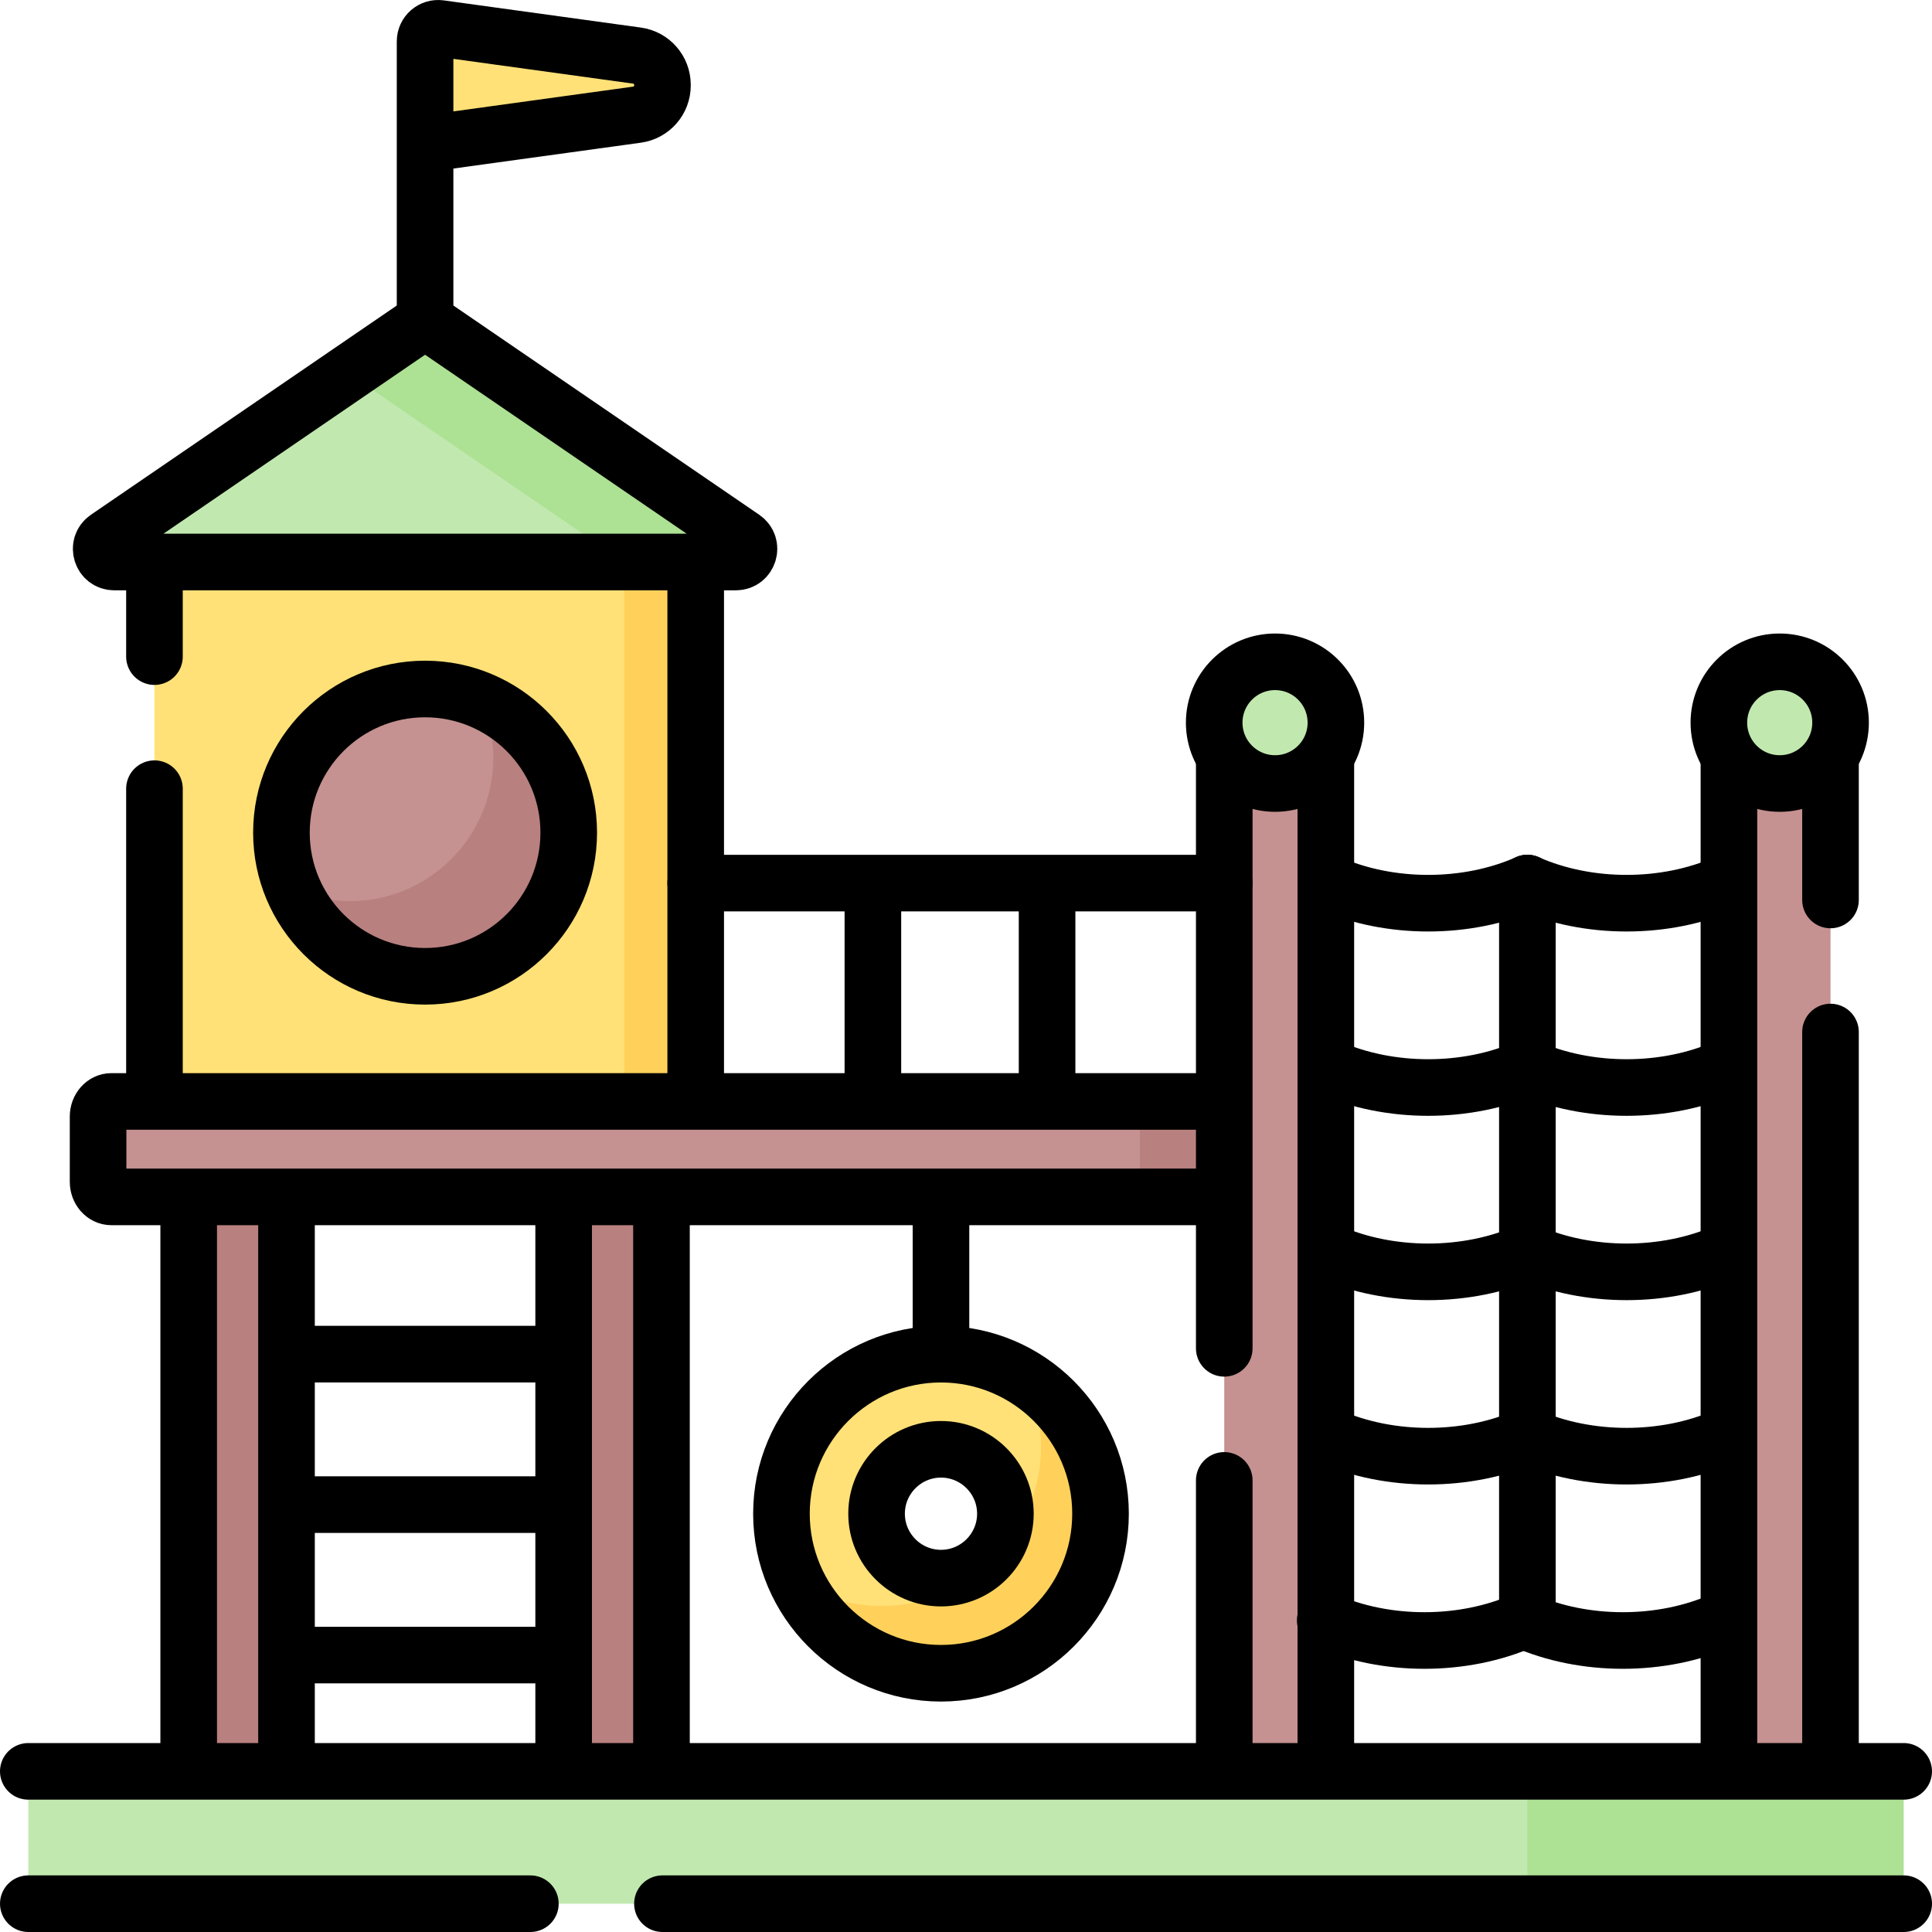 <?xml version="1.0" encoding="UTF-8"?>
<svg xmlns="http://www.w3.org/2000/svg" xmlns:xlink="http://www.w3.org/1999/xlink" version="1.1" id="Capa_1" x="0px" y="0px" viewBox="0 0 512.003 512.003" style="enable-background:new 0 0 512.003 512.003;" xml:space="preserve" width="512" height="512">
<g>
	<g>
		<path style="fill:#FFE177;" d="M116.594,5.747l52.222,8.059c3.863,0.596,6.74,4.291,6.74,8.655v0.209&#10;&#9;&#9;&#9;c0,4.364-2.877,8.059-6.74,8.655l-51.619,7.966c-2.404,0.371-4.546-1.719-4.546-4.435V9.594&#10;&#9;&#9;&#9;C112.651,7.239,114.51,5.426,116.594,5.747z"/>
		<rect x="40.931" y="145.324" style="fill:#FFE177;" width="140.517" height="150.675"/>
		<rect x="165.415" y="143.297" style="fill:#FFD15B;" width="18.956" height="154.241"/>
		<path style="fill:#C1E9AF;" d="M189.016,146.942l-13.459,2H30.286c-3.411,0-4.775-4.407-1.959-6.333l68.986-47.193l13.379-7.153&#10;&#9;&#9;&#9;c1.181-0.808,2.737-0.808,3.918,0l76.365,52.346C193.791,142.535,192.428,146.942,189.016,146.942z"/>
		<path style="fill:#C59191;" d="M148.77,220.661c0,21.025-15.094,35.824-36.119,35.824c-12.912,0-22.804-5.556-29.688-15.387&#10;&#9;&#9;&#9;c-1.485-2.121-4.279-3.028-5.312-5.436c-1.975-4.603-3.069-9.674-3.069-15.001c0-21.025,17.044-38.069,38.069-38.069&#10;&#9;&#9;&#9;c5.256,0,10.264,1.065,14.818,2.992c1.708,0.722,2.279,1.883,3.849,2.837C142.307,195.098,148.77,206.864,148.77,220.661z"/>
		<path style="fill:#B98080;" d="M150.739,220.757c0,21.03-17.05,38.07-38.07,38.07c-15.7,0-29.198-9.595-35.018-23.165&#10;&#9;&#9;&#9;c4.6,1.98,9.698,3.165,15.018,3.165c21.02,0,38.07-17.04,38.07-38.07c0-5.33-1.273-10.478-3.253-15.078&#10;&#9;&#9;&#9;C141.046,191.5,150.739,205.057,150.739,220.757z"/>
		<rect x="50.004" y="297.538" style="fill:#B98080;" width="25.922" height="180.173"/>
		<rect x="149.375" y="297.538" style="fill:#B98080;" width="25.922" height="180.173"/>
		<path style="fill:#C59191;" d="M331.369,315.192l-29.309,2H29.529c-1.952,0-3.535-1.791-3.535-4v-17.298c0-2.209,1.583-4,3.535-4&#10;&#9;&#9;&#9;H302.06l29.309,2c1.952,0,3.535,1.791,3.535,4v13.298C334.904,313.402,333.321,315.192,331.369,315.192z"/>
		<path style="fill:#B98080;" d="M333.369,291.894H302.06v25.299h31.309c1.952,0,3.535-1.791,3.535-4v-17.299&#10;&#9;&#9;&#9;C336.904,293.685,335.321,291.894,333.369,291.894z"/>
		<rect x="324.443" y="191.514" style="fill:#C59191;" width="26.922" height="283.1"/>
		<rect x="458.185" y="191.514" style="fill:#C59191;" width="26.922" height="283.1"/>
		<path style="fill:#FFE177;" d="M209.153,401.151c0-23.314,18.968-42.281,42.281-42.281c7.075,0,13.747,1.751,19.613,4.836&#10;&#9;&#9;&#9;c2.587,1.36,2.84,3.772,5.077,5.618c9.407,7.761,14.71,18.708,14.71,31.828c0,23.314-16.086,40.656-39.4,40.656&#10;&#9;&#9;&#9;c-13.323,0-23.877-5.824-31.632-15.484c-1.697-2.114-4.541-3.142-5.813-5.56C210.905,414.898,209.153,408.226,209.153,401.151z&#10;&#9;&#9;&#9; M234.365,401.151c0,9.412,7.657,17.069,17.069,17.069s17.069-7.657,17.069-17.069c0-9.412-7.657-17.069-17.069-17.069&#10;&#9;&#9;&#9;S234.365,391.739,234.365,401.151z"/>
		<g>
			<path style="fill:#FFD15B;" d="M271.047,363.706c3.085,5.866,4.838,12.54,4.838,19.615c0,11.409-4.55,21.77-11.922,29.384&#10;&#9;&#9;&#9;&#9;c-0.312,0.338-0.637,0.663-0.976,0.976c-7.614,7.371-17.975,11.922-29.384,11.922c-7.075,0-13.749-1.753-19.615-4.838&#10;&#9;&#9;&#9;&#9;c7.081,13.464,21.207,22.669,37.445,22.669c23.314,0,42.281-18.967,42.281-42.281&#10;&#9;&#9;&#9;&#9;C293.716,384.912,284.511,370.787,271.047,363.706z"/>
		</g>
		<circle style="fill:#C1E9AF;" cx="337.904" cy="191.514" r="16.126"/>
		<circle style="fill:#C1E9AF;" cx="471.646" cy="191.514" r="16.126"/>
		<path style="fill:#C1E9AF;" d="M11.5,469.429h393.278l93.722,2c2.209,0,4,1.791,4,4v23.072c0,2.209-1.791,4-4,4l-93.722,2H11.5&#10;&#9;&#9;&#9;c-2.209,0-4-1.791-4-4v-27.072C7.5,471.22,9.291,469.429,11.5,469.429z"/>
		<path style="fill:#ADE194;" d="M165.415,148.942h29.601c3.411,0,4.775-4.407,1.959-6.333L114.61,86.263&#10;&#9;&#9;&#9;c-1.181-0.808-2.737-0.808-3.918,0l-18.45,12.622L165.415,148.942z"/>
		<path style="fill:#ADE194;" d="M500.5,469.429h-95.722v35.072H500.5c2.209,0,4-1.791,4-4v-27.072&#10;&#9;&#9;&#9;C504.5,471.22,502.709,469.429,500.5,469.429z"/>
	</g>
	<g>
		
			<line style="fill:none;stroke:#000000;stroke-width:15;stroke-linecap:round;stroke-linejoin:round;stroke-miterlimit:10;" x1="140.553" y1="504.501" x2="7.503" y2="504.501"/>
		
			<line style="fill:none;stroke:#000000;stroke-width:15;stroke-linecap:round;stroke-linejoin:round;stroke-miterlimit:10;" x1="504.503" y1="504.501" x2="175.553" y2="504.501"/>
		
			<line style="fill:none;stroke:#000000;stroke-width:15;stroke-linecap:round;stroke-linejoin:round;stroke-miterlimit:10;" x1="504.5" y1="469.429" x2="7.5" y2="469.429"/>
		
			<line style="fill:none;stroke:#000000;stroke-width:15;stroke-linecap:round;stroke-linejoin:round;stroke-miterlimit:10;" x1="231.325" y1="235.098" x2="231.325" y2="290.356"/>
		
			<line style="fill:none;stroke:#000000;stroke-width:15;stroke-linecap:round;stroke-linejoin:round;stroke-miterlimit:10;" x1="249.37" y1="318.227" x2="249.37" y2="357.324"/>
		
			<line style="fill:none;stroke:#000000;stroke-width:15;stroke-linecap:round;stroke-linejoin:round;stroke-miterlimit:10;" x1="40.933" y1="174.011" x2="40.933" y2="150.421"/>
		
			<line style="fill:none;stroke:#000000;stroke-width:15;stroke-linecap:round;stroke-linejoin:round;stroke-miterlimit:10;" x1="40.933" y1="291.031" x2="40.933" y2="209.011"/>
		
			<line style="fill:none;stroke:#000000;stroke-width:15;stroke-linecap:round;stroke-linejoin:round;stroke-miterlimit:10;" x1="184.371" y1="151.259" x2="184.371" y2="290.872"/>
		<path style="fill:none;stroke:#000000;stroke-width:15;stroke-linecap:round;stroke-linejoin:round;stroke-miterlimit:10;" d="&#10;&#9;&#9;&#9;M195.016,148.942H30.286c-3.411,0-4.775-4.407-1.959-6.333l82.365-56.346c1.181-0.808,2.737-0.808,3.918,0l82.365,56.346&#10;&#9;&#9;&#9;C199.791,144.535,198.428,148.942,195.016,148.942z"/>
		<path style="fill:none;stroke:#000000;stroke-width:15;stroke-linecap:round;stroke-linejoin:round;stroke-miterlimit:10;" d="&#10;&#9;&#9;&#9;M112.651,84.757V10.971c0-2.105,1.859-3.725,3.944-3.437l52.222,7.201c3.863,0.533,6.74,3.834,6.74,7.733v0.186&#10;&#9;&#9;&#9;c0,3.899-2.877,7.201-6.74,7.733l-53.58,7.388"/>
		
			<circle style="fill:none;stroke:#000000;stroke-width:15;stroke-linecap:round;stroke-linejoin:round;stroke-miterlimit:10;" cx="112.651" cy="220.661" r="38.069"/>
		
			<line style="fill:none;stroke:#000000;stroke-width:15;stroke-linecap:round;stroke-linejoin:round;stroke-miterlimit:10;" x1="50.004" y1="468.034" x2="50.004" y2="318.485"/>
		
			<line style="fill:none;stroke:#000000;stroke-width:15;stroke-linecap:round;stroke-linejoin:round;stroke-miterlimit:10;" x1="75.927" y1="318.227" x2="75.927" y2="468.034"/>
		
			<line style="fill:none;stroke:#000000;stroke-width:15;stroke-linecap:round;stroke-linejoin:round;stroke-miterlimit:10;" x1="149.375" y1="468.034" x2="149.375" y2="318.227"/>
		
			<line style="fill:none;stroke:#000000;stroke-width:15;stroke-linecap:round;stroke-linejoin:round;stroke-miterlimit:10;" x1="175.298" y1="318.485" x2="175.298" y2="468.034"/>
		
			<line style="fill:none;stroke:#000000;stroke-width:15;stroke-linecap:round;stroke-linejoin:round;stroke-miterlimit:10;" x1="76.769" y1="358.864" x2="148.533" y2="358.864"/>
		
			<line style="fill:none;stroke:#000000;stroke-width:15;stroke-linecap:round;stroke-linejoin:round;stroke-miterlimit:10;" x1="184.371" y1="234.033" x2="324.443" y2="234.033"/>
		
			<line style="fill:none;stroke:#000000;stroke-width:15;stroke-linecap:round;stroke-linejoin:round;stroke-miterlimit:10;" x1="277.488" y1="235.098" x2="277.488" y2="290.356"/>
		
			<line style="fill:none;stroke:#000000;stroke-width:15;stroke-linecap:round;stroke-linejoin:round;stroke-miterlimit:10;" x1="76.769" y1="398.74" x2="148.533" y2="398.74"/>
		
			<line style="fill:none;stroke:#000000;stroke-width:15;stroke-linecap:round;stroke-linejoin:round;stroke-miterlimit:10;" x1="76.769" y1="438.616" x2="148.533" y2="438.616"/>
		<path style="fill:none;stroke:#000000;stroke-width:15;stroke-linecap:round;stroke-linejoin:round;stroke-miterlimit:10;" d="&#10;&#9;&#9;&#9;M322.705,317.192H29.529c-1.952,0-3.535-1.791-3.535-4v-17.298c0-2.209,1.583-4,3.535-4h293.177"/>
		
			<line style="fill:none;stroke:#000000;stroke-width:15;stroke-linecap:round;stroke-linejoin:round;stroke-miterlimit:10;" x1="351.365" y1="201.517" x2="351.365" y2="468.034"/>
		
			<polyline style="fill:none;stroke:#000000;stroke-width:15;stroke-linecap:round;stroke-linejoin:round;stroke-miterlimit:10;" points="&#10;&#9;&#9;&#9;324.443,201.515 324.443,234.031 324.443,357.321 &#9;&#9;"/>
		
			<line style="fill:none;stroke:#000000;stroke-width:15;stroke-linecap:round;stroke-linejoin:round;stroke-miterlimit:10;" x1="324.443" y1="468.031" x2="324.443" y2="392.321"/>
		
			<line style="fill:none;stroke:#000000;stroke-width:15;stroke-linecap:round;stroke-linejoin:round;stroke-miterlimit:10;" x1="458.185" y1="467.743" x2="458.185" y2="201.329"/>
		
			<line style="fill:none;stroke:#000000;stroke-width:15;stroke-linecap:round;stroke-linejoin:round;stroke-miterlimit:10;" x1="485.103" y1="467.741" x2="485.103" y2="273.501"/>
		
			<line style="fill:none;stroke:#000000;stroke-width:15;stroke-linecap:round;stroke-linejoin:round;stroke-miterlimit:10;" x1="485.103" y1="238.501" x2="485.103" y2="201.324"/>
		<path style="fill:none;stroke:#000000;stroke-width:15;stroke-linecap:round;stroke-linejoin:round;stroke-miterlimit:10;" d="&#10;&#9;&#9;&#9;M249.373,358.871c-23.32,0-42.28,18.97-42.28,42.28c0,23.31,18.96,42.28,42.28,42.28c23.31,0,42.28-18.97,42.28-42.28&#10;&#9;&#9;&#9;C291.653,377.841,272.683,358.871,249.373,358.871z M249.373,418.221c-9.41,0-17.07-7.66-17.07-17.07&#10;&#9;&#9;&#9;c0-9.41,7.66-17.07,17.07-17.07c9.41,0,17.07,7.66,17.07,17.07C266.443,410.561,258.783,418.221,249.373,418.221z"/>
		<path style="fill:none;stroke:#000000;stroke-width:15;stroke-linecap:round;stroke-linejoin:round;stroke-miterlimit:10;" d="&#10;&#9;&#9;&#9;M352.199,234.033c16.022,7.098,36.554,7.098,52.576,0"/>
		<path style="fill:none;stroke:#000000;stroke-width:15;stroke-linecap:round;stroke-linejoin:round;stroke-miterlimit:10;" d="&#10;&#9;&#9;&#9;M404.775,234.033c16.022,7.098,36.554,7.098,52.576,0"/>
		<path style="fill:none;stroke:#000000;stroke-width:15;stroke-linecap:round;stroke-linejoin:round;stroke-miterlimit:10;" d="&#10;&#9;&#9;&#9;M352.199,282.882c16.022,7.098,36.554,7.098,52.576,0"/>
		<path style="fill:none;stroke:#000000;stroke-width:15;stroke-linecap:round;stroke-linejoin:round;stroke-miterlimit:10;" d="&#10;&#9;&#9;&#9;M404.775,282.882c16.022,7.098,36.554,7.098,52.576,0"/>
		<path style="fill:none;stroke:#000000;stroke-width:15;stroke-linecap:round;stroke-linejoin:round;stroke-miterlimit:10;" d="&#10;&#9;&#9;&#9;M352.199,331.731c16.022,7.098,36.554,7.098,52.576,0"/>
		<path style="fill:none;stroke:#000000;stroke-width:15;stroke-linecap:round;stroke-linejoin:round;stroke-miterlimit:10;" d="&#10;&#9;&#9;&#9;M404.775,331.731c16.022,7.098,36.554,7.098,52.576,0"/>
		<path style="fill:none;stroke:#000000;stroke-width:15;stroke-linecap:round;stroke-linejoin:round;stroke-miterlimit:10;" d="&#10;&#9;&#9;&#9;M352.199,380.58c16.022,7.098,36.554,7.098,52.576,0"/>
		<path style="fill:none;stroke:#000000;stroke-width:15;stroke-linecap:round;stroke-linejoin:round;stroke-miterlimit:10;" d="&#10;&#9;&#9;&#9;M404.775,380.58c16.022,7.098,36.554,7.098,52.576,0"/>
		<path style="fill:none;stroke:#000000;stroke-width:15;stroke-linecap:round;stroke-linejoin:round;stroke-miterlimit:10;" d="&#10;&#9;&#9;&#9;M351.199,429.429c16.022,7.098,36.554,7.098,52.576,0"/>
		<path style="fill:none;stroke:#000000;stroke-width:15;stroke-linecap:round;stroke-linejoin:round;stroke-miterlimit:10;" d="&#10;&#9;&#9;&#9;M403.775,429.429c16.022,7.098,36.554,7.098,52.576,0"/>
		
			<line style="fill:none;stroke:#000000;stroke-width:15;stroke-linecap:round;stroke-linejoin:round;stroke-miterlimit:10;" x1="404.775" y1="234.033" x2="404.775" y2="429.429"/>
		
			<circle style="fill:none;stroke:#000000;stroke-width:15;stroke-linecap:round;stroke-linejoin:round;stroke-miterlimit:10;" cx="337.904" cy="191.514" r="16.126"/>
		
			<circle style="fill:none;stroke:#000000;stroke-width:15;stroke-linecap:round;stroke-linejoin:round;stroke-miterlimit:10;" cx="471.646" cy="191.514" r="16.126"/>
	</g>
</g>















</svg>
